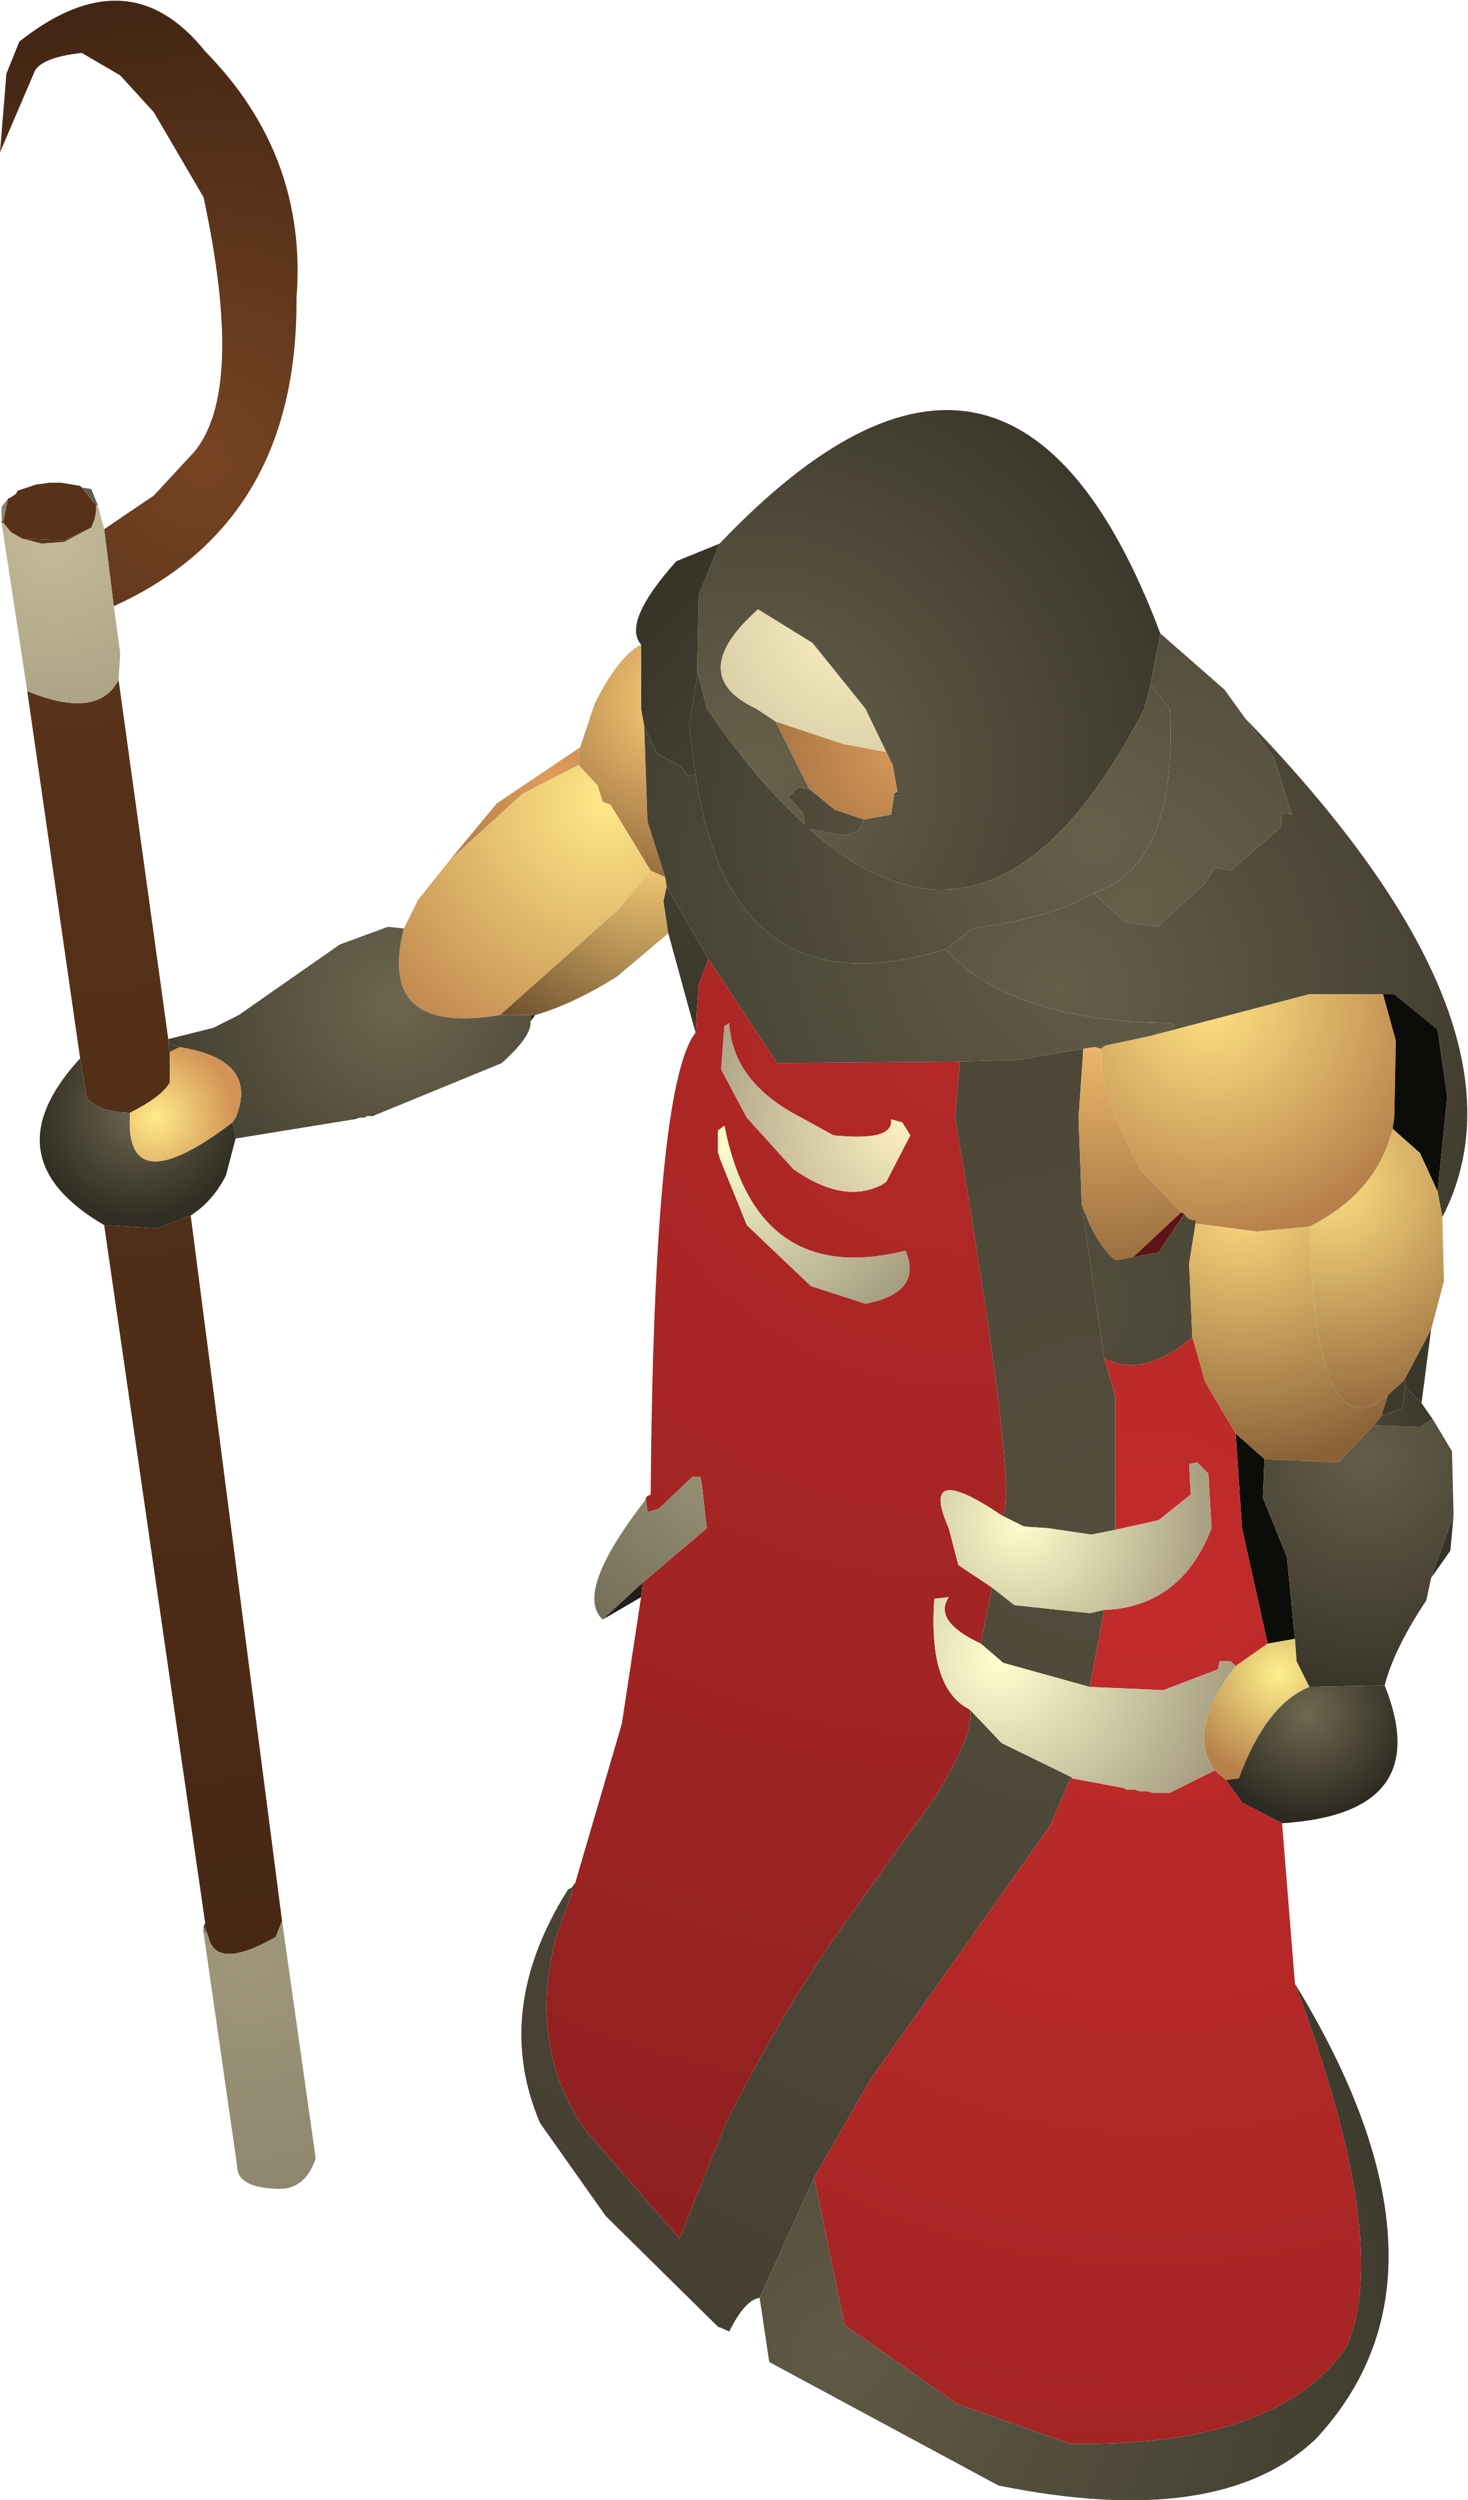 <?xml version="1.0" encoding="UTF-8" standalone="no"?>
<svg xmlns:ffdec="https://www.free-decompiler.com/flash" xmlns:xlink="http://www.w3.org/1999/xlink" ffdec:objectType="shape" height="77.95px" width="45.8px" xmlns="http://www.w3.org/2000/svg">
  <g transform="matrix(1.0, 0.0, 0.0, 1.0, 30.05, 65.1)">
    <path d="M-26.8 -48.6 L-25.25 -49.65 -24.0 -51.0 Q-22.4 -52.9 -23.7 -58.95 L-25.25 -61.6 -26.3 -62.75 -27.5 -63.45 Q-28.85 -63.3 -29.0 -62.8 L-30.05 -60.35 -29.85 -62.8 -29.45 -63.8 Q-26.05 -66.5 -23.65 -63.5 -20.45 -60.25 -20.8 -55.8 -20.75 -48.8 -26.5 -46.2 L-26.8 -48.6" fill="url(#gradient0)" fill-rule="evenodd" stroke="none"/>
    <path d="M-29.8 -49.55 L-29.7 -49.6 -29.55 -49.7 -29.5 -49.8 -28.9 -50.0 -28.85 -50.0 -28.5 -50.05 -28.15 -50.05 -27.55 -49.95 -27.5 -49.9 -27.05 -49.35 -27.05 -49.15 -27.1 -48.9 -27.2 -48.65 -28.05 -48.25 -29.35 -48.3 -29.7 -48.5 -29.95 -48.8 -29.95 -48.85 -29.8 -49.55" fill="url(#gradient1)" fill-rule="evenodd" stroke="none"/>
    <path d="M-26.35 -43.9 L-24.8 -32.7 -24.8 -32.55 -24.75 -32.3 -24.75 -31.35 Q-25.0 -30.9 -26.0 -30.4 -27.1 -30.45 -27.35 -30.9 L-27.55 -32.1 -29.2 -43.55 Q-27.0 -42.65 -26.35 -43.9 M-29.95 -48.85 L-29.95 -48.8 -30.0 -48.8 -30.0 -48.85 -29.95 -48.85 M-29.35 -48.3 L-28.05 -48.25 -27.2 -48.65 -28.05 -48.2 -28.75 -48.15 -29.35 -48.3 M-26.8 -26.9 L-25.15 -26.8 -24.1 -27.2 -21.25 -5.2 -21.45 -4.7 Q-23.3 -3.65 -23.55 -4.7 L-23.6 -4.85 -23.65 -5.0 -23.65 -5.15 -26.8 -26.9" fill="url(#gradient2)" fill-rule="evenodd" stroke="none"/>
    <path d="M-26.5 -46.2 L-26.3 -44.75 -26.35 -43.9 Q-27.0 -42.65 -29.2 -43.55 L-30.0 -48.8 -29.95 -48.8 -29.7 -48.5 -29.35 -48.3 -28.75 -48.15 -28.05 -48.2 -27.2 -48.65 -27.1 -48.9 -27.05 -49.15 -27.05 -49.35 -27.0 -49.35 -26.8 -48.6 -26.5 -46.2" fill="url(#gradient3)" fill-rule="evenodd" stroke="none"/>
    <path d="M-29.8 -49.55 L-29.95 -48.85 -30.0 -48.85 -30.0 -49.3 -29.8 -49.55 M-27.05 -49.35 L-27.5 -49.9 -27.2 -49.85 -27.0 -49.35 -27.05 -49.35" fill="url(#gradient4)" fill-rule="evenodd" stroke="none"/>
    <path d="M-8.25 -44.0 L-8.3 -44.0 -8.3 -44.25 -8.25 -44.0" fill="url(#gradient5)" fill-rule="evenodd" stroke="none"/>
    <path d="M5.85 -43.75 L5.65 -43.0 Q1.05 -34.1 -4.8 -39.25 L-3.7 -39.05 -3.25 -39.2 -3.1 -39.55 -2.25 -39.7 -2.15 -40.35 -2.05 -40.35 -2.05 -40.4 -2.2 -41.25 -2.4 -41.65 -3.05 -43.0 -4.7 -45.05 -6.4 -46.1 Q-8.7 -44.05 -6.45 -43.0 L-5.85 -42.6 -4.8 -40.5 -5.15 -40.55 -5.45 -40.25 -5.0 -39.75 -4.95 -39.4 Q-6.45 -40.75 -8.0 -43.0 L-8.25 -44.0 -8.3 -44.25 -8.25 -46.55 -7.6 -48.15 Q1.5 -57.7 6.15 -45.35 L5.85 -43.75" fill="url(#gradient6)" fill-rule="evenodd" stroke="none"/>
    <path d="M-3.1 -39.55 L-3.25 -39.2 -3.7 -39.05 -4.8 -39.25 Q1.05 -34.1 5.65 -43.0 L5.85 -43.75 6.45 -43.0 Q6.7 -38.1 4.05 -37.25 2.85 -36.5 0.3 -36.15 L-0.55 -35.5 Q-7.25 -33.45 -8.35 -40.95 L-8.55 -42.45 -8.3 -44.0 -8.25 -44.0 -8.0 -43.0 Q-6.45 -40.75 -4.95 -39.4 L-5.0 -39.75 -5.45 -40.25 -5.15 -40.55 -4.8 -40.5 -4.0 -39.85 -3.1 -39.55" fill="url(#gradient7)" fill-rule="evenodd" stroke="none"/>
    <path d="M-8.3 -44.0 L-8.55 -42.45 -8.35 -40.95 -8.6 -40.9 -8.8 -41.2 -9.55 -41.6 -9.95 -42.45 -10.05 -43.0 -10.05 -45.0 Q-10.65 -45.7 -8.95 -47.6 L-7.6 -48.15 -8.25 -46.55 -8.3 -44.25 -8.3 -44.0 M-0.55 -35.5 L0.3 -36.15 Q2.85 -36.5 4.05 -37.25 L5.05 -36.35 6.05 -36.2 7.55 -37.55 7.85 -38.05 8.35 -37.95 9.9 -39.3 9.95 -39.75 10.25 -39.7 9.7 -41.45 8.8 -42.7 Q18.05 -33.15 14.95 -27.15 L14.8 -27.95 15.1 -30.9 14.8 -33.0 13.45 -34.1 13.1 -34.1 10.8 -34.1 5.85 -32.8 6.6 -33.1 6.45 -33.2 Q1.5 -33.25 -0.55 -35.5 M4.1 -32.45 L4.45 -32.5 4.3 -32.4 4.1 -32.45 M14.6 -23.65 L14.3 -21.35 13.8 -21.85 13.8 -22.05 13.8 -22.15 14.6 -23.65" fill="url(#gradient8)" fill-rule="evenodd" stroke="none"/>
    <path d="M-11.95 -41.8 L-11.5 -43.15 Q-10.75 -44.65 -10.05 -45.0 L-10.05 -43.0 -9.95 -42.45 -9.85 -39.5 -9.3 -37.75 -9.75 -37.95 -11.0 -40.0 -11.25 -40.1 -11.4 -40.6 -12.0 -41.25 -11.95 -41.8" fill="url(#gradient9)" fill-rule="evenodd" stroke="none"/>
    <path d="M-17.45 -36.15 L-17.0 -37.05 -16.0 -38.3 -13.75 -40.35 -12.0 -41.25 -11.4 -40.6 -11.25 -40.1 -11.0 -40.0 -9.75 -37.95 -10.8 -36.7 -14.45 -33.45 Q-18.3 -32.8 -17.45 -36.15" fill="url(#gradient10)" fill-rule="evenodd" stroke="none"/>
    <path d="M-16.0 -38.3 L-14.55 -40.05 -11.95 -41.8 -12.0 -41.25 -13.75 -40.35 -16.0 -38.3" fill="url(#gradient11)" fill-rule="evenodd" stroke="none"/>
    <path d="M-8.35 -40.95 Q-7.25 -33.45 -0.55 -35.5 1.5 -33.25 6.45 -33.2 L6.6 -33.1 5.85 -32.8 4.45 -32.5 4.1 -32.45 3.75 -32.4 1.7 -32.05 -0.1 -32.0 -5.8 -31.95 -7.95 -35.2 -9.25 -37.45 -9.3 -37.75 -9.85 -39.5 -9.95 -42.45 -9.55 -41.6 -8.8 -41.2 -8.6 -40.9 -8.35 -40.95 M4.05 -37.25 Q6.7 -38.1 6.45 -43.0 L5.85 -43.75 6.15 -45.35 8.15 -43.6 8.8 -42.7 9.7 -41.45 10.25 -39.7 9.95 -39.75 9.9 -39.3 8.35 -37.95 7.85 -38.05 7.55 -37.55 6.05 -36.2 5.05 -36.35 4.05 -37.25" fill="url(#gradient12)" fill-rule="evenodd" stroke="none"/>
    <path d="M-24.8 -32.7 L-23.4 -33.05 -22.6 -33.45 -19.45 -35.65 -17.95 -36.2 -17.45 -36.15 Q-18.3 -32.8 -14.45 -33.45 L-13.5 -33.45 -13.5 -33.25 Q-13.45 -32.8 -14.4 -31.95 L-18.3 -30.35 -18.45 -30.35 -18.45 -30.3 -18.6 -30.3 -18.7 -30.3 -18.7 -30.25 -18.85 -30.25 -19.0 -30.25 -19.0 -30.2 -22.7 -29.6 -22.8 -30.1 -22.7 -30.25 Q-21.95 -32.05 -24.45 -32.45 L-24.8 -32.55 -24.8 -32.7" fill="url(#gradient13)" fill-rule="evenodd" stroke="none"/>
    <path d="M-26.0 -30.4 L-26.0 -30.25 Q-26.1 -27.6 -22.8 -30.1 L-22.7 -29.6 -23.0 -28.45 Q-23.4 -27.65 -24.1 -27.2 L-25.15 -26.8 -26.8 -26.9 Q-30.4 -29.0 -27.55 -32.1 L-27.35 -30.9 Q-27.1 -30.45 -26.0 -30.4 M-24.45 -32.45 L-24.75 -32.3 -24.8 -32.55 -24.45 -32.45" fill="url(#gradient14)" fill-rule="evenodd" stroke="none"/>
    <path d="M-26.0 -30.4 Q-25.0 -30.9 -24.75 -31.35 L-24.75 -32.3 -24.45 -32.45 Q-21.95 -32.05 -22.7 -30.25 L-22.8 -30.1 Q-26.1 -27.6 -26.0 -30.25 L-26.0 -30.4" fill="url(#gradient15)" fill-rule="evenodd" stroke="none"/>
    <path d="M-18.7 -30.25 L-18.7 -30.3 -18.6 -30.3 -18.7 -30.25 M-18.45 -30.3 L-18.45 -30.35 -18.3 -30.35 -18.45 -30.3 M-18.85 -30.25 L-19.0 -30.2 -19.0 -30.25 -18.85 -30.25" fill="url(#gradient16)" fill-rule="evenodd" stroke="none"/>
    <path d="M-9.75 -37.95 L-9.3 -37.75 -9.25 -37.45 -9.35 -37.0 -9.2 -36.0 -10.8 -34.65 Q-12.15 -33.8 -13.35 -33.45 L-13.5 -33.45 -14.45 -33.45 -10.8 -36.7 -9.75 -37.95" fill="url(#gradient17)" fill-rule="evenodd" stroke="none"/>
    <path d="M-7.95 -35.2 L-8.25 -34.4 -8.35 -32.9 -9.2 -36.0 -9.35 -37.0 -9.25 -37.45 -7.95 -35.2" fill="url(#gradient18)" fill-rule="evenodd" stroke="none"/>
    <path d="M-7.45 -33.1 L-7.55 -31.75 -6.75 -30.25 -5.3 -28.65 Q-3.75 -27.55 -2.55 -28.15 L-2.4 -28.25 -1.65 -29.7 -1.9 -30.1 -2.25 -30.2 Q-2.15 -29.5 -4.05 -29.7 L-5.05 -30.25 Q-7.2 -31.35 -7.3 -33.2 L-7.45 -33.1 M-6.75 -26.9 L-4.75 -25.0 -3.05 -24.45 Q-1.25 -24.8 -1.8 -26.1 -6.45 -24.95 -7.45 -30.0 L-7.65 -29.85 -7.65 -29.15 -7.6 -29.05 -7.6 -29.0 -6.75 -26.9 M-0.1 -32.0 L-0.25 -30.25 Q1.8 -18.1 1.2 -17.85 -1.4 -19.6 -0.45 -17.45 L-0.15 -16.3 0.9 -15.6 0.55 -13.85 Q-0.95 -14.55 -0.45 -15.3 L-0.9 -15.25 Q-1.1 -12.45 0.2 -11.8 0.4 -11.15 -0.85 -9.1 L-4.0 -4.7 Q-5.8 -2.1 -7.4 1.1 L-8.85 4.7 -11.8 1.3 Q-13.6 -1.3 -12.7 -4.7 L-12.2 -6.1 -12.1 -6.4 -10.65 -11.35 -10.05 -15.3 -10.0 -15.75 -8.0 -17.45 -8.15 -18.8 -8.2 -19.05 -8.45 -19.05 -9.5 -18.05 -9.85 -17.95 -9.9 -18.35 -9.9 -18.4 -9.85 -18.45 -9.75 -18.5 Q-9.65 -31.25 -8.35 -32.9 L-8.25 -34.4 -7.95 -35.2 -5.8 -31.95 -0.1 -32.0" fill="url(#gradient19)" fill-rule="evenodd" stroke="none"/>
    <path d="M-13.5 -33.25 L-13.5 -33.45 -13.35 -33.45 -13.5 -33.25" fill="url(#gradient20)" fill-rule="evenodd" stroke="none"/>
    <path d="M-5.85 -42.6 L-6.45 -43.0 Q-8.7 -44.05 -6.4 -46.1 L-4.7 -45.05 -3.05 -43.0 -2.4 -41.65 -3.75 -41.9 -5.85 -42.6" fill="url(#gradient21)" fill-rule="evenodd" stroke="none"/>
    <path d="M-3.1 -39.55 L-4.0 -39.85 -4.8 -40.5 -5.85 -42.6 -3.75 -41.9 -2.4 -41.65 -2.2 -41.25 -2.05 -40.4 -2.15 -40.35 -2.25 -39.7 -3.1 -39.55" fill="url(#gradient22)" fill-rule="evenodd" stroke="none"/>
    <path d="M-2.05 -40.4 L-2.05 -40.35 -2.15 -40.35 -2.05 -40.4" fill="url(#gradient23)" fill-rule="evenodd" stroke="none"/>
    <path d="M-7.45 -33.1 L-7.3 -33.2 Q-7.2 -31.35 -5.05 -30.25 L-4.05 -29.7 Q-2.15 -29.5 -2.25 -30.2 L-1.9 -30.1 -1.65 -29.7 -2.4 -28.25 -2.55 -28.15 Q-3.75 -27.55 -5.3 -28.65 L-6.75 -30.25 -7.55 -31.75 -7.45 -33.1" fill="url(#gradient24)" fill-rule="evenodd" stroke="none"/>
    <path d="M-6.75 -26.9 L-7.6 -29.0 -7.6 -29.05 -7.65 -29.15 -7.65 -29.85 -7.45 -30.0 Q-6.45 -24.95 -1.8 -26.1 -1.25 -24.8 -3.05 -24.45 L-4.75 -25.0 -6.75 -26.9" fill="url(#gradient25)" fill-rule="evenodd" stroke="none"/>
    <path d="M-0.1 -32.0 L1.7 -32.05 3.75 -32.4 3.6 -30.25 3.7 -27.55 4.4 -22.75 4.75 -21.55 4.75 -17.4 4.0 -17.25 2.65 -17.45 1.9 -17.5 1.2 -17.85 Q1.8 -18.1 -0.25 -30.25 L-0.1 -32.0 M-12.2 -6.1 L-12.7 -4.7 Q-13.6 -1.3 -11.8 1.3 L-8.85 4.7 -7.4 1.1 Q-5.8 -2.1 -4.0 -4.7 L-0.85 -9.1 Q0.4 -11.15 0.2 -11.8 L1.2 -10.75 3.35 -9.7 3.35 -9.65 2.7 -8.15 -2.9 -0.25 -4.65 2.8 -6.35 6.55 Q-6.8 6.6 -7.3 7.6 -7.5 7.5 -7.65 7.45 L-11.15 4.0 -13.2 1.1 Q-14.7 -2.4 -12.35 -6.15 L-12.3 -6.2 -12.2 -6.25 -12.2 -6.1 M0.55 -13.85 L0.9 -15.6 1.6 -15.05 3.95 -14.8 4.4 -14.9 3.95 -12.5 1.25 -13.25 0.55 -13.85" fill="url(#gradient26)" fill-rule="evenodd" stroke="none"/>
    <path d="M4.45 -32.5 L5.85 -32.8 10.8 -34.1 13.1 -34.1 13.5 -32.65 13.45 -30.25 13.4 -29.9 Q12.9 -27.9 10.8 -26.85 L9.15 -26.7 7.25 -26.95 7.25 -27.05 Q7.0 -27.05 6.9 -27.25 L6.8 -27.3 5.5 -28.65 4.75 -30.25 4.35 -31.5 4.3 -32.4 4.45 -32.5" fill="url(#gradient27)" fill-rule="evenodd" stroke="none"/>
    <path d="M3.7 -27.55 L3.6 -30.25 3.75 -32.4 4.1 -32.45 4.3 -32.4 4.35 -31.5 4.75 -30.25 5.5 -28.65 6.8 -27.3 5.3 -25.9 4.75 -25.8 Q4.1 -26.35 3.7 -27.55" fill="url(#gradient28)" fill-rule="evenodd" stroke="none"/>
    <path d="M-12.1 -6.4 L-12.2 -6.1 -12.2 -6.25 -12.1 -6.4 M6.8 -27.3 L6.9 -27.25 6.1 -26.05 5.3 -25.9 6.8 -27.3" fill="url(#gradient29)" fill-rule="evenodd" stroke="none"/>
    <path d="M4.4 -22.75 L3.7 -27.55 Q4.1 -26.35 4.75 -25.8 L5.3 -25.9 6.1 -26.05 6.9 -27.25 Q7.0 -27.05 7.25 -27.05 L7.25 -26.95 7.05 -25.7 7.15 -23.4 Q5.6 -22.1 4.4 -22.75" fill="url(#gradient30)" fill-rule="evenodd" stroke="none"/>
    <path d="M7.25 -26.95 L9.15 -26.7 10.8 -26.85 Q11.0 -19.7 13.25 -21.6 L13.05 -20.95 12.8 -20.65 11.7 -19.5 9.4 -19.6 8.5 -20.4 7.55 -22.0 7.15 -23.4 7.05 -25.7 7.25 -26.95" fill="url(#gradient31)" fill-rule="evenodd" stroke="none"/>
    <path d="M13.4 -29.9 L13.45 -30.25 13.5 -32.65 13.1 -34.1 13.45 -34.1 14.8 -33.0 15.1 -30.9 14.8 -27.95 14.25 -29.15 13.4 -29.9 M13.8 -22.05 L13.75 -22.05 13.8 -22.15 13.8 -22.05 M9.4 -19.6 L9.35 -18.4 10.1 -16.55 10.35 -14.0 9.5 -13.85 8.7 -17.45 8.5 -20.4 9.4 -19.6" fill="url(#gradient32)" fill-rule="evenodd" stroke="none"/>
    <path d="M10.8 -26.85 Q12.9 -27.9 13.4 -29.9 L14.25 -29.15 14.8 -27.95 14.95 -27.15 15.0 -25.15 14.6 -23.65 13.8 -22.15 13.75 -22.05 13.25 -21.6 Q11.0 -19.7 10.8 -26.85" fill="url(#gradient33)" fill-rule="evenodd" stroke="none"/>
    <path d="M13.75 -22.05 L13.8 -22.05 13.8 -21.85 13.7 -21.2 13.05 -20.95 13.25 -21.6 13.75 -22.05" fill="url(#gradient34)" fill-rule="evenodd" stroke="none"/>
    <path d="M14.3 -21.35 L14.65 -20.85 14.25 -20.6 12.8 -20.65 13.05 -20.95 13.7 -21.2 13.8 -21.85 14.3 -21.35" fill="url(#gradient35)" fill-rule="evenodd" stroke="none"/>
    <path d="M14.65 -20.85 L15.25 -19.85 15.3 -17.85 15.15 -17.45 14.6 -15.9 14.45 -15.2 Q13.45 -13.7 13.15 -12.55 L10.8 -12.5 10.4 -13.3 10.35 -14.0 10.1 -16.55 9.35 -18.4 9.4 -19.6 11.7 -19.5 12.8 -20.65 14.25 -20.6 14.65 -20.85" fill="url(#gradient36)" fill-rule="evenodd" stroke="none"/>
    <path d="M15.3 -17.85 L15.2 -16.75 14.6 -15.9 15.15 -17.45 15.3 -17.85" fill="url(#gradient37)" fill-rule="evenodd" stroke="none"/>
    <path d="M4.75 -17.4 L4.75 -21.55 4.4 -22.75 Q5.6 -22.1 7.15 -23.4 L7.55 -22.0 8.5 -20.4 8.7 -17.45 9.5 -13.85 8.5 -13.15 8.35 -13.3 8.0 -13.3 7.95 -13.05 6.25 -12.4 3.95 -12.5 4.4 -14.9 Q6.8 -15.0 7.75 -17.45 L7.65 -19.15 7.3 -19.5 7.05 -19.45 7.1 -18.5 6.1 -17.7 4.75 -17.4 M9.95 -8.25 L10.35 -3.25 Q13.4 4.85 11.95 8.1 9.8 11.2 3.35 11.1 L-0.2 9.85 -3.7 7.4 -4.65 2.8 -2.9 -0.25 2.7 -8.15 3.35 -9.65 3.4 -9.65 5.0 -9.35 5.1 -9.3 5.35 -9.3 5.5 -9.25 5.75 -9.25 5.9 -9.2 6.45 -9.2 7.85 -9.9 8.2 -9.6 8.7 -8.9 9.95 -8.25" fill="url(#gradient38)" fill-rule="evenodd" stroke="none"/>
    <path d="M1.2 -17.85 L1.9 -17.5 2.65 -17.45 4.0 -17.25 4.75 -17.4 6.1 -17.7 7.1 -18.5 7.05 -19.45 7.3 -19.5 7.65 -19.15 7.75 -17.45 Q6.8 -15.0 4.4 -14.9 L3.95 -14.8 1.6 -15.05 0.9 -15.6 -0.15 -16.3 -0.45 -17.45 Q-1.4 -19.6 1.2 -17.85" fill="url(#gradient39)" fill-rule="evenodd" stroke="none"/>
    <path d="M0.2 -11.8 Q-1.1 -12.45 -0.9 -15.25 L-0.45 -15.3 Q-0.95 -14.55 0.55 -13.85 L1.25 -13.25 3.95 -12.5 6.25 -12.4 7.95 -13.05 8.0 -13.3 8.35 -13.3 8.5 -13.15 Q6.95 -11.15 7.85 -9.9 L6.45 -9.2 5.9 -9.2 5.75 -9.25 5.5 -9.25 5.35 -9.3 5.1 -9.3 5.0 -9.35 3.4 -9.65 3.35 -9.7 1.2 -10.75 0.2 -11.8" fill="url(#gradient40)" fill-rule="evenodd" stroke="none"/>
    <path d="M10.35 -14.0 L10.4 -13.3 10.8 -12.5 Q9.45 -11.95 8.6 -9.65 L8.2 -9.6 7.85 -9.9 Q6.95 -11.15 8.5 -13.15 L9.5 -13.85 10.35 -14.0" fill="url(#gradient41)" fill-rule="evenodd" stroke="none"/>
    <path d="M13.15 -12.55 Q14.75 -8.55 9.95 -8.25 L8.7 -8.9 8.2 -9.6 8.6 -9.65 Q9.45 -11.95 10.8 -12.5 L13.15 -12.55" fill="url(#gradient42)" fill-rule="evenodd" stroke="none"/>
    <path d="M3.35 -9.7 L3.4 -9.65 3.35 -9.65 3.35 -9.7" fill="url(#gradient43)" fill-rule="evenodd" stroke="none"/>
    <path d="M10.35 -3.25 Q15.85 5.75 11.0 10.95 8.0 13.8 1.1 12.4 L-6.05 8.55 -6.35 6.55 -4.65 2.8 -3.7 7.4 -0.2 9.85 3.35 11.1 Q9.8 11.2 11.95 8.1 13.4 4.85 10.35 -3.25" fill="url(#gradient44)" fill-rule="evenodd" stroke="none"/>
    <path d="M-9.9 -18.35 L-9.85 -17.95 -9.5 -18.05 -8.45 -19.05 -8.2 -19.05 -8.15 -18.8 -8.0 -17.45 -10.0 -15.75 -11.25 -14.6 Q-12.15 -15.45 -9.9 -18.35" fill="url(#gradient45)" fill-rule="evenodd" stroke="none"/>
    <path d="M-10.0 -15.75 L-10.05 -15.3 -11.25 -14.6 -10.0 -15.75" fill="url(#gradient46)" fill-rule="evenodd" stroke="none"/>
    <path d="M-23.65 -5.15 L-23.65 -5.0 -23.7 -5.0 -23.65 -5.15" fill="url(#gradient47)" fill-rule="evenodd" stroke="none"/>
    <path d="M-23.65 -5.0 L-23.6 -4.85 -23.7 -4.85 -23.7 -5.0 -23.65 -5.0" fill="url(#gradient48)" fill-rule="evenodd" stroke="none"/>
    <path d="M-23.6 -4.85 L-23.55 -4.7 Q-23.3 -3.65 -21.45 -4.7 L-21.25 -5.2 -20.2 2.2 Q-20.5 3.1 -21.25 3.15 -22.65 3.15 -22.65 2.45 L-23.7 -4.85 -23.6 -4.85" fill="url(#gradient49)" fill-rule="evenodd" stroke="none"/>
  </g>
  <defs>
    <radialGradient cx="0" cy="0" gradientTransform="matrix(0.018, 0.0, 0.0, 0.018, -23.7, -50.7)" gradientUnits="userSpaceOnUse" id="gradient0" r="819.2" spreadMethod="pad">
      <stop offset="0.0" stop-color="#774423"/>
      <stop offset="1.0" stop-color="#412513"/>
    </radialGradient>
    <radialGradient cx="0" cy="0" gradientTransform="matrix(0.003, 0.0, 0.0, 0.003, -27.95, -49.15)" gradientUnits="userSpaceOnUse" id="gradient1" r="819.2" spreadMethod="pad">
      <stop offset="0.0" stop-color="#573119"/>
      <stop offset="1.0" stop-color="#573119"/>
    </radialGradient>
    <radialGradient cx="0" cy="0" gradientTransform="matrix(0.055, 0.0, 0.0, 0.055, -28.35, -48.35)" gradientUnits="userSpaceOnUse" id="gradient2" r="819.2" spreadMethod="pad">
      <stop offset="0.0" stop-color="#5a331a"/>
      <stop offset="1.0" stop-color="#472815"/>
    </radialGradient>
    <radialGradient cx="0" cy="0" gradientTransform="matrix(0.006, 0.0, 0.0, 0.006, -28.35, -48.3)" gradientUnits="userSpaceOnUse" id="gradient3" r="819.2" spreadMethod="pad">
      <stop offset="0.0" stop-color="#c4ba97"/>
      <stop offset="1.0" stop-color="#aea587"/>
    </radialGradient>
    <radialGradient cx="0" cy="0" gradientTransform="matrix(0.006, 0.0, 0.0, 0.006, -30.1, -49.0)" gradientUnits="userSpaceOnUse" id="gradient4" r="819.2" spreadMethod="pad">
      <stop offset="0.0" stop-color="#90886f"/>
      <stop offset="1.0" stop-color="#434034"/>
    </radialGradient>
    <radialGradient cx="0" cy="0" gradientTransform="matrix(0.013, 0.0, 0.0, 0.013, -8.35, -44.55)" gradientUnits="userSpaceOnUse" id="gradient5" r="819.2" spreadMethod="pad">
      <stop offset="0.0" stop-color="#373428"/>
      <stop offset="1.0" stop-color="#1e1c15"/>
    </radialGradient>
    <radialGradient cx="0" cy="0" gradientTransform="matrix(0.017, 0.0, 0.0, 0.017, -6.5, -41.0)" gradientUnits="userSpaceOnUse" id="gradient6" r="819.2" spreadMethod="pad">
      <stop offset="0.0" stop-color="#68614b"/>
      <stop offset="1.0" stop-color="#3b372b"/>
    </radialGradient>
    <radialGradient cx="0" cy="0" gradientTransform="matrix(0.017, 0.0, 0.0, 0.017, 4.15, -38.95)" gradientUnits="userSpaceOnUse" id="gradient7" r="819.2" spreadMethod="pad">
      <stop offset="0.0" stop-color="#67604b"/>
      <stop offset="1.0" stop-color="#413d2f"/>
    </radialGradient>
    <radialGradient cx="0" cy="0" gradientTransform="matrix(0.022, 0.0, 0.0, 0.022, 2.95, -34.25)" gradientUnits="userSpaceOnUse" id="gradient8" r="819.2" spreadMethod="pad">
      <stop offset="0.0" stop-color="#655e49"/>
      <stop offset="1.0" stop-color="#363327"/>
    </radialGradient>
    <radialGradient cx="0" cy="0" gradientTransform="matrix(0.007, 0.0, 0.0, 0.007, -8.9, -43.3)" gradientUnits="userSpaceOnUse" id="gradient9" r="819.2" spreadMethod="pad">
      <stop offset="0.0" stop-color="#ffd17a"/>
      <stop offset="1.0" stop-color="#966a3d"/>
    </radialGradient>
    <radialGradient cx="0" cy="0" gradientTransform="matrix(0.011, 0.0, 0.0, 0.011, -11.2, -40.1)" gradientUnits="userSpaceOnUse" id="gradient10" r="819.2" spreadMethod="pad">
      <stop offset="0.0" stop-color="#ffe887"/>
      <stop offset="1.0" stop-color="#bf864e"/>
    </radialGradient>
    <radialGradient cx="0" cy="0" gradientTransform="matrix(0.006, 0.0, 0.0, 0.006, -12.85, -40.85)" gradientUnits="userSpaceOnUse" id="gradient11" r="819.2" spreadMethod="pad">
      <stop offset="0.0" stop-color="#df9d5b"/>
      <stop offset="1.0" stop-color="#a67544"/>
    </radialGradient>
    <radialGradient cx="0" cy="0" gradientTransform="matrix(0.02, 0.0, 0.0, 0.02, 5.3, -36.75)" gradientUnits="userSpaceOnUse" id="gradient12" r="819.2" spreadMethod="pad">
      <stop offset="0.0" stop-color="#66604a"/>
      <stop offset="1.0" stop-color="#444032"/>
    </radialGradient>
    <radialGradient cx="0" cy="0" gradientTransform="matrix(0.009, 0.0, 0.0, 0.009, -17.65, -33.85)" gradientUnits="userSpaceOnUse" id="gradient13" r="819.2" spreadMethod="pad">
      <stop offset="0.0" stop-color="#6d664f"/>
      <stop offset="1.0" stop-color="#433f30"/>
    </radialGradient>
    <radialGradient cx="0" cy="0" gradientTransform="matrix(0.004, 0.0, 0.0, 0.004, -25.75, -30.4)" gradientUnits="userSpaceOnUse" id="gradient14" r="819.2" spreadMethod="pad">
      <stop offset="0.0" stop-color="#6d664f"/>
      <stop offset="1.0" stop-color="#312e23"/>
    </radialGradient>
    <radialGradient cx="0" cy="0" gradientTransform="matrix(0.003, 0.0, 0.0, 0.003, -25.2, -30.25)" gradientUnits="userSpaceOnUse" id="gradient15" r="819.2" spreadMethod="pad">
      <stop offset="0.0" stop-color="#ffeb89"/>
      <stop offset="1.0" stop-color="#d29456"/>
    </radialGradient>
    <radialGradient cx="0" cy="0" gradientTransform="matrix(0.002, 0.0, 0.0, 0.002, -18.2, -30.5)" gradientUnits="userSpaceOnUse" id="gradient16" r="819.2" spreadMethod="pad">
      <stop offset="0.0" stop-color="#14130f"/>
      <stop offset="1.0" stop-color="#0c0c09"/>
    </radialGradient>
    <radialGradient cx="0" cy="0" gradientTransform="matrix(0.009, 0.0, 0.0, 0.009, -9.65, -38.8)" gradientUnits="userSpaceOnUse" id="gradient17" r="819.2" spreadMethod="pad">
      <stop offset="0.0" stop-color="#ffd57c"/>
      <stop offset="1.0" stop-color="#67492a"/>
    </radialGradient>
    <radialGradient cx="0" cy="0" gradientTransform="matrix(0.007, 0.0, 0.0, 0.007, -7.85, -38.45)" gradientUnits="userSpaceOnUse" id="gradient18" r="819.2" spreadMethod="pad">
      <stop offset="0.0" stop-color="#444031"/>
      <stop offset="1.0" stop-color="#393529"/>
    </radialGradient>
    <radialGradient cx="0" cy="0" gradientTransform="matrix(0.047, 0.0, 0.0, 0.047, -0.1, -32.65)" gradientUnits="userSpaceOnUse" id="gradient19" r="819.2" spreadMethod="pad">
      <stop offset="0.0" stop-color="#b52828"/>
      <stop offset="1.0" stop-color="#8f2020"/>
    </radialGradient>
    <radialGradient cx="0" cy="0" gradientTransform="matrix(4.0E-4, 0.0, 0.0, 4.0E-4, -13.65, -33.5)" gradientUnits="userSpaceOnUse" id="gradient20" r="819.2" spreadMethod="pad">
      <stop offset="0.0" stop-color="#312e23"/>
      <stop offset="1.0" stop-color="#2c2920"/>
    </radialGradient>
    <radialGradient cx="0" cy="0" gradientTransform="matrix(0.006, 0.0, 0.0, 0.006, -3.3, -45.9)" gradientUnits="userSpaceOnUse" id="gradient21" r="819.2" spreadMethod="pad">
      <stop offset="0.0" stop-color="#fdf0c3"/>
      <stop offset="1.0" stop-color="#d9cea7"/>
    </radialGradient>
    <radialGradient cx="0" cy="0" gradientTransform="matrix(0.005, 0.0, 0.0, 0.005, -1.7, -41.9)" gradientUnits="userSpaceOnUse" id="gradient22" r="819.2" spreadMethod="pad">
      <stop offset="0.0" stop-color="#dc9b5a"/>
      <stop offset="1.0" stop-color="#aa7746"/>
    </radialGradient>
    <radialGradient cx="0" cy="0" gradientTransform="matrix(0.005, 0.0, 0.0, 0.005, -3.15, -43.8)" gradientUnits="userSpaceOnUse" id="gradient23" r="819.2" spreadMethod="pad">
      <stop offset="0.0" stop-color="#171511"/>
      <stop offset="1.0" stop-color="#0c0c09"/>
    </radialGradient>
    <radialGradient cx="0" cy="0" gradientTransform="matrix(0.008, 0.0, 0.0, 0.008, -1.75, -30.15)" gradientUnits="userSpaceOnUse" id="gradient24" r="819.2" spreadMethod="pad">
      <stop offset="0.0" stop-color="#fef1c4"/>
      <stop offset="1.0" stop-color="#aba284"/>
    </radialGradient>
    <radialGradient cx="0" cy="0" gradientTransform="matrix(0.009, 0.0, 0.0, 0.009, -7.35, -29.6)" gradientUnits="userSpaceOnUse" id="gradient25" r="819.2" spreadMethod="pad">
      <stop offset="0.0" stop-color="#ffffd1"/>
      <stop offset="1.0" stop-color="#a1997c"/>
    </radialGradient>
    <radialGradient cx="0" cy="0" gradientTransform="matrix(0.035, 0.0, 0.0, 0.035, 4.15, -18.7)" gradientUnits="userSpaceOnUse" id="gradient26" r="819.2" spreadMethod="pad">
      <stop offset="0.0" stop-color="#524d3b"/>
      <stop offset="1.0" stop-color="#454032"/>
    </radialGradient>
    <radialGradient cx="0" cy="0" gradientTransform="matrix(0.009, 0.0, 0.0, 0.009, 7.7, -33.8)" gradientUnits="userSpaceOnUse" id="gradient27" r="819.2" spreadMethod="pad">
      <stop offset="0.0" stop-color="#ffe082"/>
      <stop offset="1.0" stop-color="#b5804a"/>
    </radialGradient>
    <radialGradient cx="0" cy="0" gradientTransform="matrix(0.011, 0.0, 0.0, 0.011, 4.4, -33.95)" gradientUnits="userSpaceOnUse" id="gradient28" r="819.2" spreadMethod="pad">
      <stop offset="0.0" stop-color="#ffc774"/>
      <stop offset="1.0" stop-color="#91663b"/>
    </radialGradient>
    <radialGradient cx="0" cy="0" gradientTransform="matrix(0.033, 0.0, 0.0, 0.033, -8.75, -30.8)" gradientUnits="userSpaceOnUse" id="gradient29" r="819.2" spreadMethod="pad">
      <stop offset="0.0" stop-color="#871e1e"/>
      <stop offset="1.0" stop-color="#3c0d0d"/>
    </radialGradient>
    <radialGradient cx="0" cy="0" gradientTransform="matrix(0.009, 0.0, 0.0, 0.009, 2.85, -24.5)" gradientUnits="userSpaceOnUse" id="gradient30" r="819.2" spreadMethod="pad">
      <stop offset="0.0" stop-color="#534e3c"/>
      <stop offset="1.0" stop-color="#484435"/>
    </radialGradient>
    <radialGradient cx="0" cy="0" gradientTransform="matrix(0.01, 0.0, 0.0, 0.01, 8.7, -27.6)" gradientUnits="userSpaceOnUse" id="gradient31" r="819.2" spreadMethod="pad">
      <stop offset="0.0" stop-color="#ffd97e"/>
      <stop offset="1.0" stop-color="#8b6238"/>
    </radialGradient>
    <radialGradient cx="0" cy="0" gradientTransform="matrix(0.035, 0.0, 0.0, 0.035, 14.5, -29.05)" gradientUnits="userSpaceOnUse" id="gradient32" r="819.2" spreadMethod="pad">
      <stop offset="0.0" stop-color="#0c0c09"/>
      <stop offset="1.0" stop-color="#0c0c09"/>
    </radialGradient>
    <radialGradient cx="0" cy="0" gradientTransform="matrix(0.009, 0.0, 0.0, 0.009, 11.45, -28.2)" gradientUnits="userSpaceOnUse" id="gradient33" r="819.2" spreadMethod="pad">
      <stop offset="0.0" stop-color="#ffde81"/>
      <stop offset="1.0" stop-color="#94683c"/>
    </radialGradient>
    <radialGradient cx="0" cy="0" gradientTransform="matrix(0.002, 0.0, 0.0, 0.002, 13.3, -22.2)" gradientUnits="userSpaceOnUse" id="gradient34" r="819.2" spreadMethod="pad">
      <stop offset="0.0" stop-color="#423e30"/>
      <stop offset="1.0" stop-color="#373428"/>
    </radialGradient>
    <radialGradient cx="0" cy="0" gradientTransform="matrix(0.002, 0.0, 0.0, 0.002, 12.6, -20.85)" gradientUnits="userSpaceOnUse" id="gradient35" r="819.2" spreadMethod="pad">
      <stop offset="0.0" stop-color="#4b4637"/>
      <stop offset="1.0" stop-color="#3e3a2d"/>
    </radialGradient>
    <radialGradient cx="0" cy="0" gradientTransform="matrix(0.01, 0.0, 0.0, 0.01, 12.6, -19.7)" gradientUnits="userSpaceOnUse" id="gradient36" r="819.2" spreadMethod="pad">
      <stop offset="0.0" stop-color="#645d48"/>
      <stop offset="1.0" stop-color="#333025"/>
    </radialGradient>
    <radialGradient cx="0" cy="0" gradientTransform="matrix(0.003, 0.0, 0.0, 0.003, 15.3, -18.1)" gradientUnits="userSpaceOnUse" id="gradient37" r="819.2" spreadMethod="pad">
      <stop offset="0.0" stop-color="#3d392c"/>
      <stop offset="1.0" stop-color="#2f2c22"/>
    </radialGradient>
    <radialGradient cx="0" cy="0" gradientTransform="matrix(0.034, 0.0, 0.0, 0.034, 5.85, -16.5)" gradientUnits="userSpaceOnUse" id="gradient38" r="819.2" spreadMethod="pad">
      <stop offset="0.0" stop-color="#c32b2b"/>
      <stop offset="1.0" stop-color="#a42424"/>
    </radialGradient>
    <radialGradient cx="0" cy="0" gradientTransform="matrix(0.007, 0.0, 0.0, 0.007, 1.8, -17.65)" gradientUnits="userSpaceOnUse" id="gradient39" r="819.2" spreadMethod="pad">
      <stop offset="0.0" stop-color="#fffdcd"/>
      <stop offset="1.0" stop-color="#aaa183"/>
    </radialGradient>
    <radialGradient cx="0" cy="0" gradientTransform="matrix(0.009, 0.0, 0.0, 0.009, 1.15, -13.4)" gradientUnits="userSpaceOnUse" id="gradient40" r="819.2" spreadMethod="pad">
      <stop offset="0.0" stop-color="#ffffd0"/>
      <stop offset="1.0" stop-color="#a69d80"/>
    </radialGradient>
    <radialGradient cx="0" cy="0" gradientTransform="matrix(0.004, 0.0, 0.0, 0.004, 9.85, -12.9)" gradientUnits="userSpaceOnUse" id="gradient41" r="819.2" spreadMethod="pad">
      <stop offset="0.0" stop-color="#fff08c"/>
      <stop offset="1.0" stop-color="#b6804a"/>
    </radialGradient>
    <radialGradient cx="0" cy="0" gradientTransform="matrix(0.004, 0.0, 0.0, 0.004, 10.75, -11.7)" gradientUnits="userSpaceOnUse" id="gradient42" r="819.2" spreadMethod="pad">
      <stop offset="0.0" stop-color="#6f6851"/>
      <stop offset="1.0" stop-color="#2d2a21"/>
    </radialGradient>
    <radialGradient cx="0" cy="0" gradientTransform="matrix(0.006, 0.0, 0.0, 0.006, -0.55, -12.65)" gradientUnits="userSpaceOnUse" id="gradient43" r="819.2" spreadMethod="pad">
      <stop offset="0.0" stop-color="#25231d"/>
      <stop offset="1.0" stop-color="#1f1e18"/>
    </radialGradient>
    <radialGradient cx="0" cy="0" gradientTransform="matrix(0.023, 0.0, 0.0, 0.023, -3.85, 8.3)" gradientUnits="userSpaceOnUse" id="gradient44" r="819.2" spreadMethod="pad">
      <stop offset="0.0" stop-color="#605945"/>
      <stop offset="1.0" stop-color="#3d3a2d"/>
    </radialGradient>
    <radialGradient cx="0" cy="0" gradientTransform="matrix(0.012, 0.0, 0.0, 0.012, -5.2, -22.5)" gradientUnits="userSpaceOnUse" id="gradient45" r="819.2" spreadMethod="pad">
      <stop offset="0.0" stop-color="#b3aa8a"/>
      <stop offset="1.0" stop-color="#756f5a"/>
    </radialGradient>
    <radialGradient cx="0" cy="0" gradientTransform="matrix(0.003, 0.0, 0.0, 0.003, -9.9, -16.05)" gradientUnits="userSpaceOnUse" id="gradient46" r="819.2" spreadMethod="pad">
      <stop offset="0.0" stop-color="#1f1e18"/>
      <stop offset="1.0" stop-color="#1f1e18"/>
    </radialGradient>
    <radialGradient cx="0" cy="0" gradientTransform="matrix(0.055, 0.0, 0.0, 0.055, -30.0, -49.0)" gradientUnits="userSpaceOnUse" id="gradient47" r="819.2" spreadMethod="pad">
      <stop offset="0.0" stop-color="#422513"/>
      <stop offset="1.0" stop-color="#1a0f07"/>
    </radialGradient>
    <radialGradient cx="0" cy="0" gradientTransform="matrix(0.009, 0.0, 0.0, 0.009, -23.75, -4.95)" gradientUnits="userSpaceOnUse" id="gradient48" r="819.2" spreadMethod="pad">
      <stop offset="0.0" stop-color="#726c58"/>
      <stop offset="1.0" stop-color="#6d6754"/>
    </radialGradient>
    <radialGradient cx="0" cy="0" gradientTransform="matrix(0.009, 0.0, 0.0, 0.009, -22.3, -4.25)" gradientUnits="userSpaceOnUse" id="gradient49" r="819.2" spreadMethod="pad">
      <stop offset="0.0" stop-color="#a0977b"/>
      <stop offset="1.0" stop-color="#8e876e"/>
    </radialGradient>
  </defs>
</svg>
